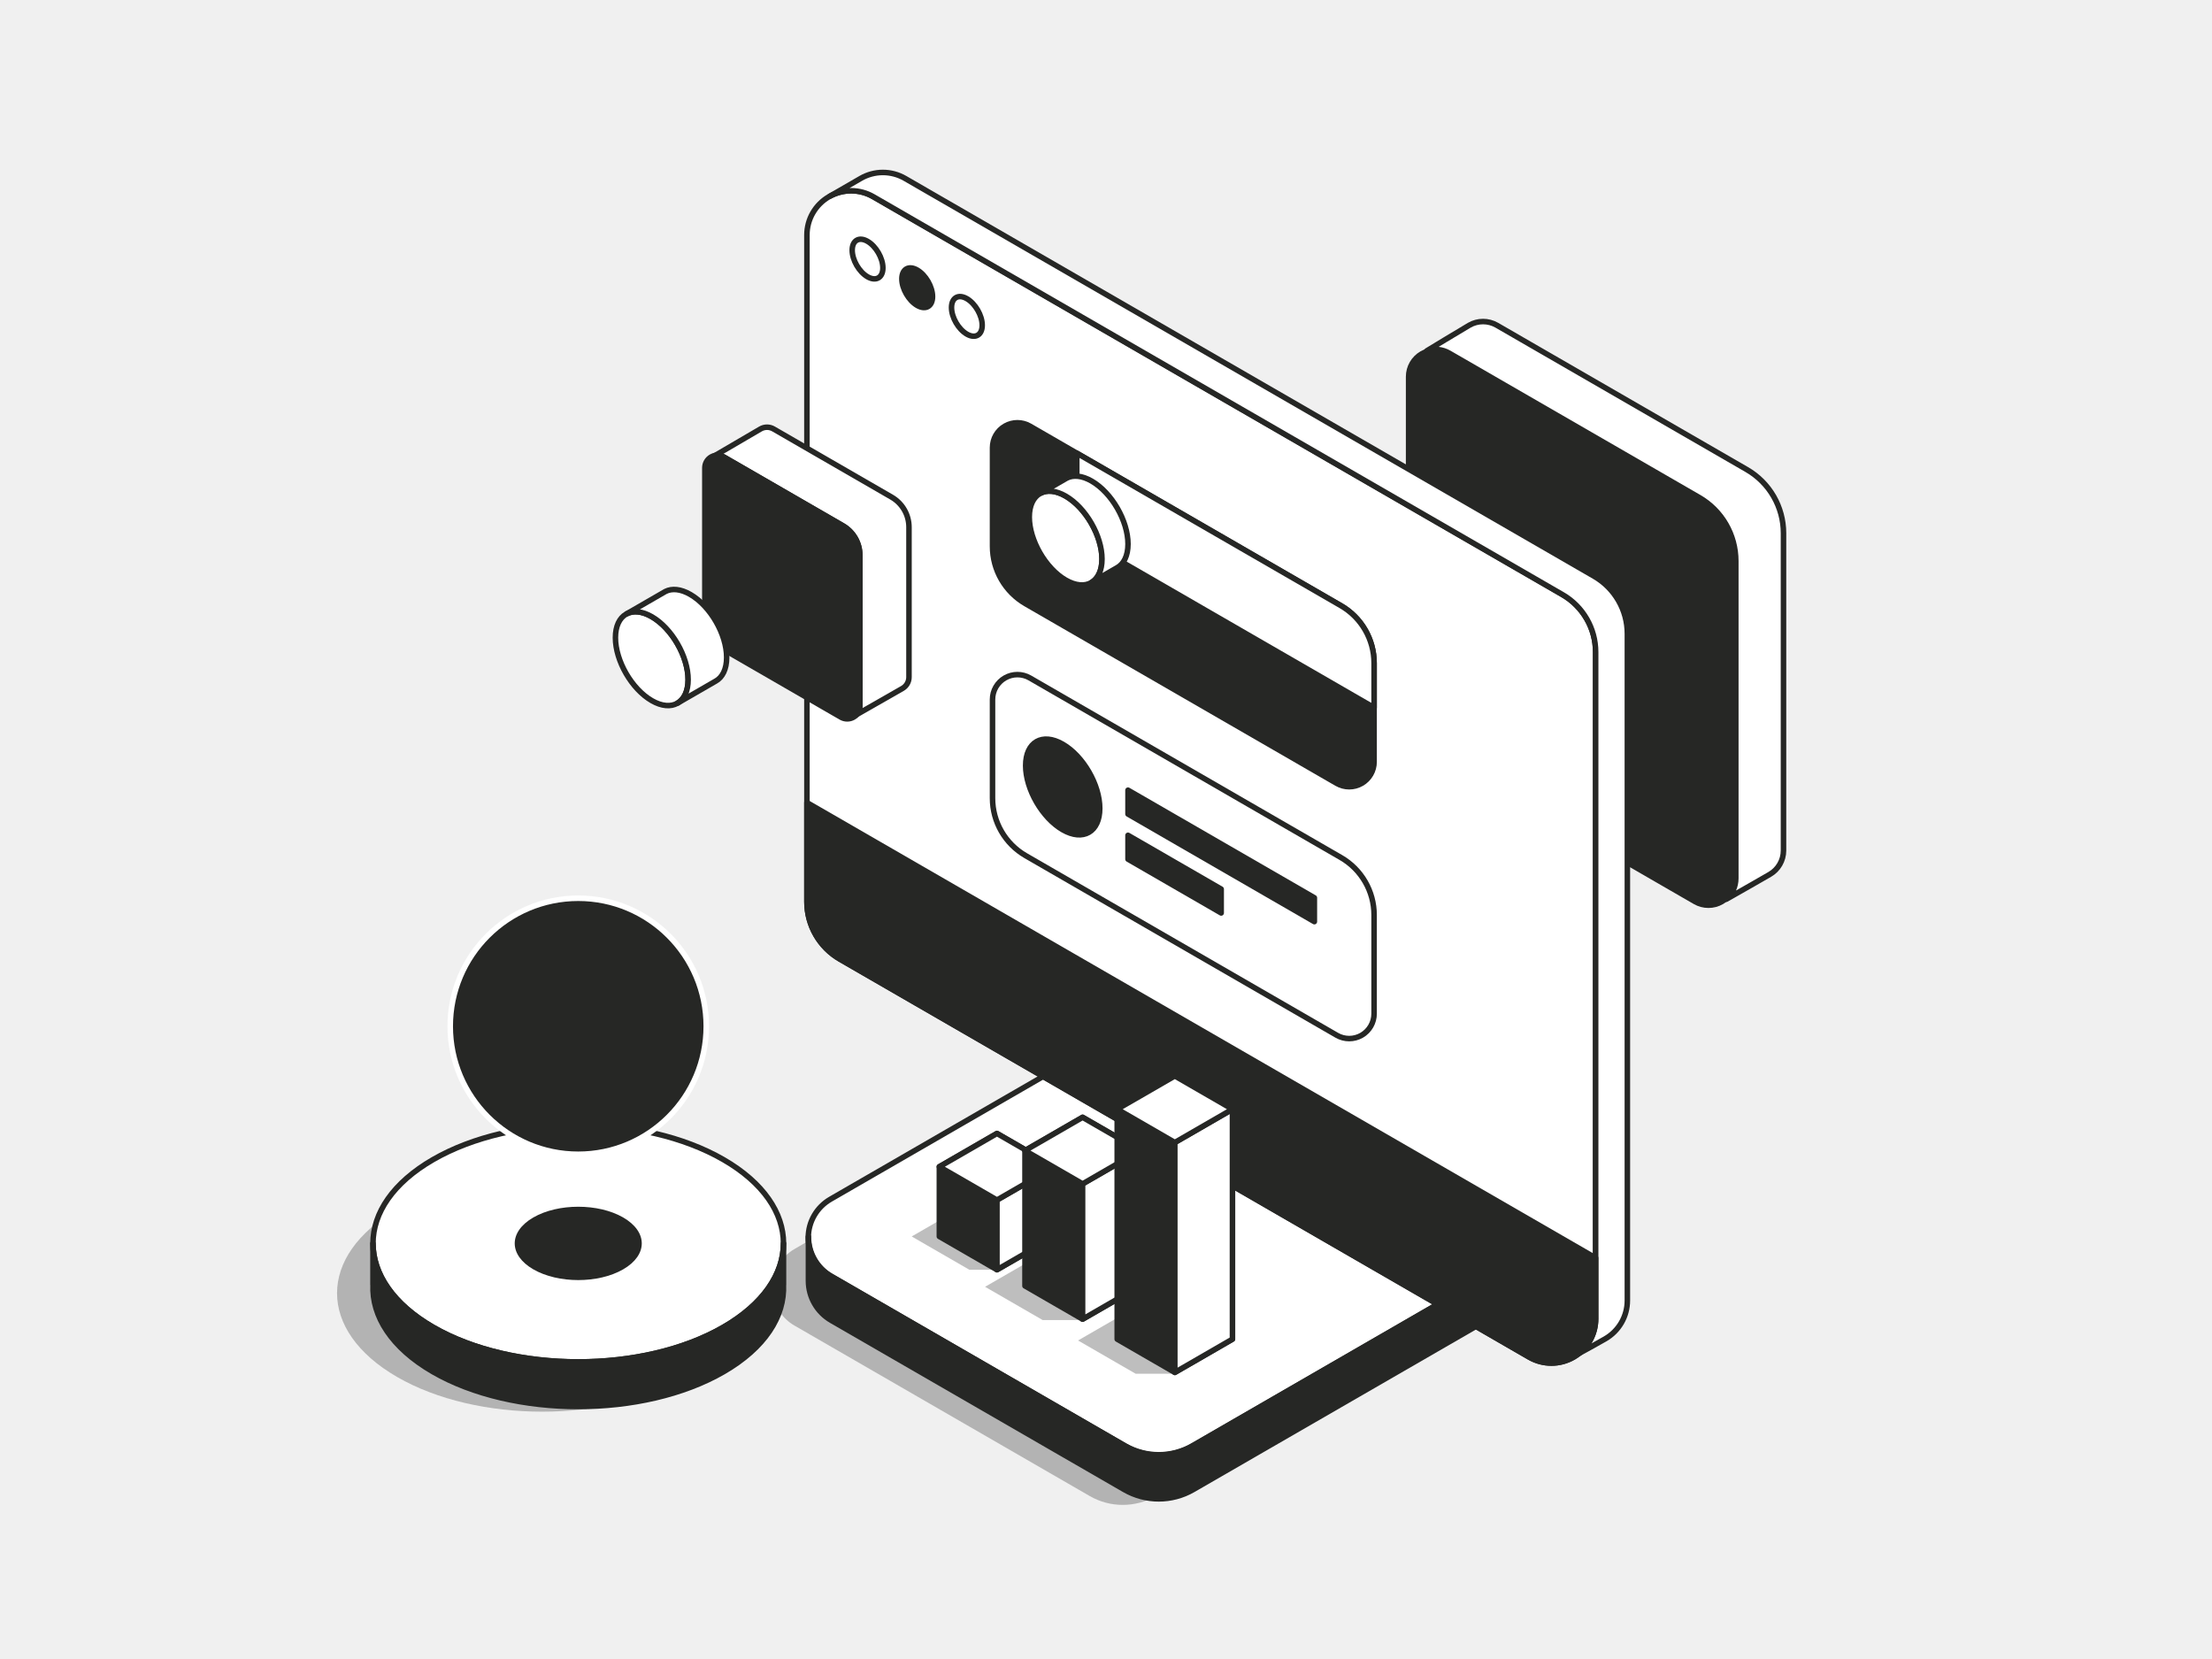 <svg width="800" height="600" viewBox="0 0 800 600" fill="none" xmlns="http://www.w3.org/2000/svg">
<rect x="0" y="0" width="800" height="600" fill="#808080" stroke="none"/>
<g clip-path="url(#clip0_2_227)">
<path fill-rule="evenodd" clip-rule="evenodd" d="M0 600H800V0H0V600Z" fill="#F0F0F0"/>
<path fill-rule="evenodd" clip-rule="evenodd" d="M433.028 381.414C425.63 377.143 416.498 377.152 409.072 381.439C383.167 396.395 321.589 431.948 287.353 451.714C282.403 454.572 279.342 459.848 279.324 465.553C279.306 471.259 282.333 476.528 287.265 479.376C333.894 506.297 359.355 520.997 394.123 541.07C401.521 545.342 410.653 545.332 418.079 541.045C443.984 526.089 505.562 490.537 539.798 470.77C544.748 467.912 547.809 462.637 547.827 456.931C547.845 451.225 544.818 445.956 539.885 443.108C493.257 416.187 467.796 401.487 433.028 381.414Z" fill="#262626" fill-opacity="0.3"/>
<path fill-rule="evenodd" clip-rule="evenodd" d="M143.628 437.382C172.605 420.652 219.656 420.652 248.633 437.382C277.61 454.112 277.61 481.277 248.633 498.007C219.656 514.736 172.605 514.736 143.628 498.007C114.651 481.277 114.651 454.112 143.628 437.382Z" fill="#262626" fill-opacity="0.3"/>
<path fill-rule="evenodd" clip-rule="evenodd" d="M446.028 363.414C438.63 359.143 429.498 359.152 422.072 363.439C396.167 378.395 334.589 413.948 300.353 433.714C295.403 436.572 292.342 441.848 292.324 447.553C292.306 453.259 295.333 458.528 300.265 461.376C346.894 488.297 372.355 502.997 407.123 523.07C414.521 527.342 423.653 527.332 431.079 523.045C456.984 508.089 518.562 472.537 552.798 452.77C557.748 449.912 560.809 444.637 560.827 438.931C560.845 433.225 557.818 427.956 552.885 425.108C506.257 398.187 480.796 383.487 446.028 363.414Z" fill="white"/>
<path fill-rule="evenodd" clip-rule="evenodd" d="M446.028 363.414C438.63 359.143 429.498 359.152 422.072 363.439C396.167 378.395 334.589 413.948 300.353 433.714C295.403 436.572 292.342 441.848 292.324 447.553C292.306 453.259 295.333 458.528 300.265 461.376C346.894 488.297 372.355 502.997 407.123 523.07C414.521 527.342 423.653 527.332 431.079 523.045C456.984 508.089 518.562 472.537 552.798 452.77C557.748 449.912 560.809 444.637 560.827 438.931C560.845 433.225 557.818 427.956 552.885 425.108C506.257 398.187 480.796 383.487 446.028 363.414Z" stroke="#262725" stroke-width="2" stroke-linecap="round" stroke-linejoin="round"/>
<path fill-rule="evenodd" clip-rule="evenodd" d="M350.568 435.15L329.727 447.183L350.568 459.216H360.568L371.409 447.183L350.568 435.15Z" fill="#262626" fill-opacity="0.3"/>
<path fill-rule="evenodd" clip-rule="evenodd" d="M377.104 453.358L356.263 465.39L377.104 477.423H392.104L402.945 465.39L377.104 453.358Z" fill="#262626" fill-opacity="0.3"/>
<path fill-rule="evenodd" clip-rule="evenodd" d="M410.727 472.77L389.886 484.803L410.727 496.835H425.727L436.568 484.803L410.727 472.77Z" fill="#262626" fill-opacity="0.3"/>
<path fill-rule="evenodd" clip-rule="evenodd" d="M560.248 438.914V439.191C560.149 444.996 557.014 450.336 551.974 453.246C504.998 480.368 466.563 502.558 431.491 522.807C423.81 527.241 414.347 527.241 406.667 522.807C371.595 502.558 347.631 488.723 300.655 461.601C295.535 458.645 292.38 453.181 292.38 447.269C292.38 447.269 292.38 457.304 292.38 463.216C292.38 469.129 295.535 474.592 300.655 477.549C347.631 504.67 371.595 518.506 406.667 538.754C414.347 543.189 423.81 543.189 431.491 538.754C466.563 518.506 504.998 496.315 551.974 469.194C557.094 466.238 560.248 460.774 560.248 454.862V438.914Z" fill="#262725"/>
<path fill-rule="evenodd" clip-rule="evenodd" d="M560.248 438.914V439.191C560.149 444.996 557.014 450.336 551.974 453.246C504.998 480.368 466.563 502.558 431.491 522.807C423.81 527.241 414.347 527.241 406.667 522.807C371.595 502.558 347.631 488.723 300.655 461.601C295.535 458.645 292.38 453.181 292.38 447.269C292.38 447.269 292.38 457.304 292.38 463.216C292.38 469.129 295.535 474.592 300.655 477.549C347.631 504.67 371.595 518.506 406.667 538.754C414.347 543.189 423.81 543.189 431.491 538.754C466.563 518.506 504.998 496.315 551.974 469.194C557.094 466.238 560.248 460.774 560.248 454.862V438.914Z" stroke="#262725" stroke-width="2" stroke-linecap="round" stroke-linejoin="round"/>
<path fill-rule="evenodd" clip-rule="evenodd" d="M516.078 126.846C518.723 126 521.639 126.288 524.099 127.708C559.301 148.032 581.002 160.561 614.485 179.892C622.71 184.641 627.776 193.417 627.776 202.914C627.776 263.566 627.776 253.742 627.776 317.688C627.776 320.606 626.502 323.341 624.345 325.214C629.577 322.27 637.839 317.515 640.043 316.243C643.128 314.462 645.028 311.171 645.028 307.609C645.028 243.663 645.028 253.487 645.028 192.835C645.028 183.338 639.961 174.562 631.736 169.813C598.253 150.482 576.553 137.953 541.351 117.629C538.266 115.848 534.466 115.848 531.382 117.629C528.297 119.41 516.078 126.846 516.078 126.846Z" fill="white"/>
<path fill-rule="evenodd" clip-rule="evenodd" d="M516.078 126.846C518.723 126 521.639 126.288 524.099 127.708C559.301 148.032 581.002 160.561 614.485 179.892C622.71 184.641 627.776 193.417 627.776 202.914C627.776 263.566 627.776 253.742 627.776 317.688C627.776 320.606 626.502 323.341 624.345 325.214C629.577 322.27 637.839 317.515 640.043 316.243C643.128 314.462 645.028 311.171 645.028 307.609C645.028 243.663 645.028 253.487 645.028 192.835C645.028 183.338 639.961 174.562 631.736 169.813C598.253 150.482 576.553 137.953 541.351 117.629C538.266 115.848 534.466 115.848 531.382 117.629C528.297 119.41 516.078 126.846 516.078 126.846Z" stroke="#262725" stroke-width="2" stroke-linecap="round" stroke-linejoin="round"/>
<path fill-rule="evenodd" clip-rule="evenodd" d="M627.472 202.531C627.472 193.396 622.599 184.955 614.688 180.388C592.514 167.586 547.073 141.35 523.833 127.933C520.866 126.22 517.211 126.22 514.244 127.933C511.278 129.645 509.45 132.811 509.45 136.236C509.45 165.084 509.45 223.993 509.45 251.499C509.45 260.634 514.324 269.075 522.235 273.642C544.409 286.444 589.849 312.68 613.09 326.097C616.056 327.81 619.711 327.81 622.678 326.097C625.645 324.385 627.472 321.219 627.472 317.794C627.472 288.946 627.472 230.037 627.472 202.531Z" fill="#262725"/>
<path fill-rule="evenodd" clip-rule="evenodd" d="M627.472 202.531C627.472 193.396 622.599 184.955 614.688 180.388C592.514 167.586 547.073 141.35 523.833 127.933C520.866 126.22 517.211 126.22 514.244 127.933C511.278 129.645 509.45 132.811 509.45 136.236C509.45 165.084 509.45 223.993 509.45 251.499C509.45 260.634 514.324 269.075 522.235 273.642C544.409 286.444 589.849 312.68 613.09 326.097C616.056 327.81 619.711 327.81 622.678 326.097C625.645 324.385 627.472 321.219 627.472 317.794C627.472 288.946 627.472 230.037 627.472 202.531Z" stroke="#262725" stroke-width="2" stroke-linecap="round" stroke-linejoin="round"/>
<path fill-rule="evenodd" clip-rule="evenodd" d="M156.628 419.382C185.605 402.652 232.656 402.652 261.633 419.382C290.61 436.112 290.61 463.277 261.633 480.007C232.656 496.736 185.605 496.736 156.628 480.007C127.651 463.277 127.651 436.112 156.628 419.382Z" fill="white"/>
<path fill-rule="evenodd" clip-rule="evenodd" d="M156.628 419.382C185.605 402.652 232.656 402.652 261.633 419.382C290.61 436.112 290.61 463.277 261.633 480.007C232.656 496.736 185.605 496.736 156.628 480.007C127.651 463.277 127.651 436.112 156.628 419.382Z" stroke="#262725" stroke-width="2" stroke-linecap="round" stroke-linejoin="round"/>
<path fill-rule="evenodd" clip-rule="evenodd" d="M283.365 464.648H283.337C283.875 476.012 276.64 487.475 261.633 496.14C232.656 512.869 185.605 512.869 156.628 496.14C141.621 487.475 134.386 476.012 134.923 464.648H134.895V449.694C134.895 460.668 142.14 471.642 156.628 480.007C185.605 496.736 232.656 496.736 261.633 480.007C276.121 471.642 283.365 460.668 283.365 449.694V464.648Z" fill="#262725"/>
<path fill-rule="evenodd" clip-rule="evenodd" d="M283.365 464.648H283.337C283.875 476.012 276.64 487.475 261.633 496.14C232.656 512.869 185.605 512.869 156.628 496.14C141.621 487.475 134.386 476.012 134.923 464.648H134.895V449.694C134.895 460.668 142.14 471.642 156.628 480.007C185.605 496.736 232.656 496.736 261.633 480.007C276.121 471.642 283.365 460.668 283.365 449.694V464.648Z" stroke="#262725" stroke-width="2" stroke-linecap="round" stroke-linejoin="round"/>
<path fill-rule="evenodd" clip-rule="evenodd" d="M192.882 440.313C201.85 435.136 216.411 435.136 225.379 440.313C234.347 445.491 234.347 453.898 225.379 459.075C216.411 464.253 201.85 464.253 192.882 459.075C183.914 453.898 183.914 445.491 192.882 440.313Z" fill="#262725"/>
<path fill-rule="evenodd" clip-rule="evenodd" d="M209.13 324.864C234.684 324.864 255.43 345.61 255.43 371.163C255.43 396.716 234.684 417.462 209.13 417.462C183.577 417.462 162.831 396.716 162.831 371.163C162.831 345.61 183.577 324.864 209.13 324.864Z" fill="#262725"/>
<path fill-rule="evenodd" clip-rule="evenodd" d="M209.13 324.864C234.684 324.864 255.43 345.61 255.43 371.163C255.43 396.716 234.684 417.462 209.13 417.462C183.577 417.462 162.831 396.716 162.831 371.163C162.831 345.61 183.577 324.864 209.13 324.864Z" stroke="white" stroke-width="2" stroke-linecap="round" stroke-linejoin="round"/>
<path fill-rule="evenodd" clip-rule="evenodd" d="M577.087 235.832C577.087 227.258 572.513 219.334 565.087 215.047C521.947 190.14 374.199 104.838 315.831 71.139C310.88 68.281 304.781 68.281 299.831 71.139C294.88 73.997 291.831 79.279 291.831 84.996V326.136C291.831 334.71 296.405 342.633 303.831 346.92C346.971 371.827 494.718 457.129 553.087 490.829C558.037 493.687 564.136 493.687 569.087 490.829C574.037 487.97 577.087 482.688 577.087 476.972V235.832Z" fill="white"/>
<path fill-rule="evenodd" clip-rule="evenodd" d="M577.087 235.832C577.087 227.258 572.513 219.334 565.087 215.047C521.947 190.14 374.199 104.838 315.831 71.139C310.88 68.281 304.781 68.281 299.831 71.139C294.88 73.997 291.831 79.279 291.831 84.996V326.136C291.831 334.71 296.405 342.633 303.831 346.92C346.971 371.827 494.718 457.129 553.087 490.829C558.037 493.687 564.136 493.687 569.087 490.829C574.037 487.97 577.087 482.688 577.087 476.972V235.832Z" stroke="#262725" stroke-width="2" stroke-linecap="round" stroke-linejoin="round"/>
<path fill-rule="evenodd" clip-rule="evenodd" d="M300.173 70.948C305.06 68.283 310.994 68.347 315.831 71.139C374.199 104.838 521.947 190.14 565.087 215.047C572.513 219.334 577.087 227.258 577.087 235.832V476.972C577.087 481.901 574.819 486.508 571.021 489.515C574.08 487.844 577.941 485.716 580.557 484.206C585.508 481.348 588.557 476.066 588.557 470.35V229.21C588.557 220.635 583.983 212.712 576.557 208.425C533.417 183.518 385.67 98.216 327.301 64.517C322.351 61.659 316.251 61.659 311.301 64.517C306.351 67.375 300.173 70.947 300.173 70.947V70.948Z" fill="white"/>
<path fill-rule="evenodd" clip-rule="evenodd" d="M315.831 71.139C374.199 104.838 521.947 190.14 565.087 215.047C572.513 219.334 577.087 227.258 577.087 235.832V476.972C577.087 481.901 574.819 486.508 571.021 489.515C574.08 487.844 577.941 485.716 580.557 484.206C585.508 481.348 588.557 476.066 588.557 470.35V229.21C588.557 220.635 583.983 212.712 576.557 208.425C533.417 183.518 385.67 98.216 327.301 64.517C322.351 61.659 316.251 61.659 311.301 64.517C306.351 67.375 300.173 70.947 300.173 70.947C305.06 68.283 310.994 68.347 315.831 71.139Z" stroke="#262725" stroke-width="2" stroke-linecap="round" stroke-linejoin="round"/>
<path fill-rule="evenodd" clip-rule="evenodd" d="M577.087 454.957L291.831 290.264V326.136C291.831 334.71 296.405 342.633 303.831 346.92C346.971 371.827 494.718 457.129 553.087 490.829C558.037 493.687 564.136 493.687 569.087 490.829C574.037 487.97 577.087 482.688 577.087 476.972V454.957Z" fill="#262725"/>
<path fill-rule="evenodd" clip-rule="evenodd" d="M577.087 454.957L291.831 290.264V326.136C291.831 334.71 296.405 342.633 303.831 346.92C346.971 371.827 494.718 457.129 553.087 490.829C558.037 493.687 564.136 493.687 569.087 490.829C574.037 487.97 577.087 482.688 577.087 476.972V454.957Z" stroke="#262725" stroke-width="2" stroke-linecap="round" stroke-linejoin="round"/>
<path fill-rule="evenodd" clip-rule="evenodd" d="M258.191 164.993C259.441 164.593 260.819 164.729 261.981 165.4C278.613 175.003 288.866 180.923 304.687 190.056C308.573 192.3 310.967 196.446 310.967 200.934C310.967 229.591 310.967 224.949 310.967 255.162C310.967 256.541 310.364 257.833 309.345 258.718C311.817 257.327 325.349 249.578 326.39 248.977C327.848 248.135 328.745 246.58 328.745 244.898V190.669C328.745 186.182 326.352 182.035 322.465 179.792C306.645 170.658 296.392 164.738 279.76 155.136C278.303 154.294 276.507 154.294 275.05 155.136C273.593 155.977 258.191 164.993 258.191 164.993Z" fill="white"/>
<path fill-rule="evenodd" clip-rule="evenodd" d="M258.191 164.993C259.441 164.593 260.819 164.729 261.981 165.4C278.613 175.003 288.866 180.923 304.687 190.056C308.573 192.3 310.967 196.446 310.967 200.934C310.967 229.591 310.967 224.949 310.967 255.162C310.967 256.541 310.364 257.833 309.345 258.718C311.817 257.327 325.349 249.578 326.39 248.977C327.848 248.135 328.745 246.58 328.745 244.898V190.669C328.745 186.182 326.352 182.035 322.465 179.792C306.645 170.658 296.392 164.738 279.76 155.136C278.303 154.294 276.507 154.294 275.05 155.136C273.593 155.977 258.191 164.993 258.191 164.993Z" stroke="#262725" stroke-width="2" stroke-linecap="round" stroke-linejoin="round"/>
<path fill-rule="evenodd" clip-rule="evenodd" d="M310.967 200.693C310.967 196.355 308.652 192.346 304.895 190.177C294.364 184.097 272.784 171.637 261.747 165.265C260.338 164.452 258.602 164.452 257.193 165.265C255.784 166.078 254.916 167.582 254.916 169.209C254.916 182.909 254.916 210.886 254.916 223.949C254.916 228.287 257.231 232.296 260.988 234.465C271.518 240.545 293.099 253.004 304.136 259.377C305.545 260.19 307.281 260.19 308.69 259.377C310.099 258.563 310.967 257.06 310.967 255.433C310.967 241.733 310.967 213.756 310.967 200.693Z" fill="#262725"/>
<path fill-rule="evenodd" clip-rule="evenodd" d="M310.967 200.693C310.967 196.355 308.652 192.346 304.895 190.177C294.364 184.097 272.784 171.637 261.747 165.265C260.338 164.452 258.602 164.452 257.193 165.265C255.784 166.078 254.916 167.582 254.916 169.209C254.916 182.909 254.916 210.886 254.916 223.949C254.916 228.287 257.231 232.296 260.988 234.465C271.518 240.545 293.099 253.004 304.136 259.377C305.545 260.19 307.281 260.19 308.69 259.377C310.099 258.563 310.967 257.06 310.967 255.433C310.967 241.733 310.967 213.756 310.967 200.693Z" stroke="#262725" stroke-width="2" stroke-linecap="round" stroke-linejoin="round"/>
<path fill-rule="evenodd" clip-rule="evenodd" d="M313.76 87.283C316.824 89.052 319.312 93.361 319.312 96.899C319.312 100.437 316.824 101.874 313.76 100.105C310.696 98.335 308.208 94.027 308.208 90.488C308.208 86.95 310.696 85.514 313.76 87.283Z" fill="white"/>
<path fill-rule="evenodd" clip-rule="evenodd" d="M313.76 87.283C316.824 89.052 319.312 93.361 319.312 96.899C319.312 100.437 316.824 101.874 313.76 100.105C310.696 98.335 308.208 94.027 308.208 90.488C308.208 86.95 310.696 85.514 313.76 87.283Z" stroke="#262725" stroke-width="2" stroke-linecap="round" stroke-linejoin="round"/>
<path fill-rule="evenodd" clip-rule="evenodd" d="M331.719 97.652C334.784 99.421 337.271 103.73 337.271 107.268C337.271 110.806 334.784 112.242 331.719 110.473C328.655 108.704 326.168 104.395 326.168 100.857C326.168 97.319 328.655 95.883 331.719 97.652Z" fill="#262725"/>
<path fill-rule="evenodd" clip-rule="evenodd" d="M331.719 97.652C334.784 99.421 337.271 103.73 337.271 107.268C337.271 110.806 334.784 112.242 331.719 110.473C328.655 108.704 326.168 104.395 326.168 100.857C326.168 97.319 328.655 95.883 331.719 97.652Z" stroke="#262725" stroke-width="2" stroke-linecap="round" stroke-linejoin="round"/>
<path fill-rule="evenodd" clip-rule="evenodd" d="M349.679 108.02C352.743 109.79 355.231 114.098 355.231 117.637C355.231 121.175 352.743 122.611 349.679 120.842C346.614 119.073 344.127 114.764 344.127 111.226C344.127 107.688 346.614 106.251 349.679 108.02Z" fill="white"/>
<path fill-rule="evenodd" clip-rule="evenodd" d="M349.679 108.02C352.743 109.79 355.231 114.098 355.231 117.637C355.231 121.175 352.743 122.611 349.679 120.842C346.614 119.073 344.127 114.764 344.127 111.226C344.127 107.688 346.614 106.251 349.679 108.02Z" stroke="#262725" stroke-width="2" stroke-linecap="round" stroke-linejoin="round"/>
<path fill-rule="evenodd" clip-rule="evenodd" d="M496.96 330.925C496.96 322.351 492.385 314.428 484.96 310.14C459.326 295.341 399.373 260.727 372.458 245.187C369.673 243.58 366.242 243.58 363.458 245.187C360.673 246.795 358.958 249.766 358.958 252.982C358.958 263.847 358.958 278.213 358.958 288.677C358.958 297.252 363.532 305.175 370.958 309.462C396.591 324.262 456.544 358.875 483.46 374.415C486.244 376.023 489.675 376.023 492.46 374.415C495.244 372.807 496.96 369.836 496.96 366.621C496.96 355.756 496.96 341.39 496.96 330.925Z" fill="white"/>
<path fill-rule="evenodd" clip-rule="evenodd" d="M496.96 330.925C496.96 322.351 492.385 314.428 484.96 310.14C459.326 295.341 399.373 260.727 372.458 245.187C369.673 243.58 366.242 243.58 363.458 245.187C360.673 246.795 358.958 249.766 358.958 252.982C358.958 263.847 358.958 278.213 358.958 288.677C358.958 297.252 363.532 305.175 370.958 309.462C396.591 324.262 456.544 358.875 483.46 374.415C486.244 376.023 489.675 376.023 492.46 374.415C495.244 372.807 496.96 369.836 496.96 366.621C496.96 355.756 496.96 341.39 496.96 330.925Z" stroke="#262725" stroke-width="2" stroke-linecap="round" stroke-linejoin="round"/>
<path fill-rule="evenodd" clip-rule="evenodd" d="M496.96 239.834C496.96 231.26 492.385 223.337 484.96 219.049C459.326 204.25 399.373 169.636 372.458 154.096C369.673 152.489 366.242 152.489 363.458 154.096C360.673 155.704 358.958 158.675 358.958 161.891C358.958 172.756 358.958 187.122 358.958 197.586C358.958 206.161 363.532 214.084 370.958 218.371C396.591 233.171 456.544 267.784 483.46 283.324C486.244 284.932 489.675 284.932 492.46 283.324C495.244 281.716 496.96 278.745 496.96 275.53C496.96 264.664 496.96 250.299 496.96 239.834Z" fill="#262725"/>
<path fill-rule="evenodd" clip-rule="evenodd" d="M496.96 239.834C496.96 231.26 492.385 223.337 484.96 219.049C459.326 204.25 399.373 169.636 372.458 154.096C369.673 152.489 366.242 152.489 363.458 154.096C360.673 155.704 358.958 158.675 358.958 161.891C358.958 172.756 358.958 187.122 358.958 197.586C358.958 206.161 363.532 214.084 370.958 218.371C396.591 233.171 456.544 267.784 483.46 283.324C486.244 284.932 489.675 284.932 492.46 283.324C495.244 281.716 496.96 278.745 496.96 275.53C496.96 264.664 496.96 250.299 496.96 239.834Z" stroke="#262725" stroke-width="2" stroke-linecap="round" stroke-linejoin="round"/>
<path fill-rule="evenodd" clip-rule="evenodd" d="M389.432 163.896V179.992C389.432 188.566 394.006 196.489 401.432 200.777L496.96 255.93V239.834C496.96 231.26 492.385 223.337 484.96 219.049L389.432 163.896Z" fill="white"/>
<path fill-rule="evenodd" clip-rule="evenodd" d="M389.432 163.896V179.992C389.432 188.566 394.006 196.489 401.432 200.777L496.96 255.93V239.834C496.96 231.26 492.385 223.337 484.96 219.049L389.432 163.896Z" stroke="#262725" stroke-width="2" stroke-linecap="round" stroke-linejoin="round"/>
<path fill-rule="evenodd" clip-rule="evenodd" d="M384.342 269.141C391.74 273.412 397.746 283.815 397.746 292.358C397.746 300.901 391.74 304.368 384.342 300.097C376.944 295.826 370.937 285.423 370.937 276.88C370.937 268.337 376.944 264.87 384.342 269.141Z" fill="#262725"/>
<path fill-rule="evenodd" clip-rule="evenodd" d="M384.342 269.141C391.74 273.412 397.746 283.815 397.746 292.358C397.746 300.901 391.74 304.368 384.342 300.097C376.944 295.826 370.937 285.423 370.937 276.88C370.937 268.337 376.944 264.87 384.342 269.141Z" stroke="#262725" stroke-width="2" stroke-linecap="round" stroke-linejoin="round"/>
<path fill-rule="evenodd" clip-rule="evenodd" d="M475.359 324.69L407.956 285.775V294.41L475.359 333.325V324.69Z" fill="#262725"/>
<path fill-rule="evenodd" clip-rule="evenodd" d="M475.359 324.69L407.956 285.775V294.41L475.359 333.325V324.69Z" stroke="#262725" stroke-width="2" stroke-linecap="round" stroke-linejoin="round"/>
<path fill-rule="evenodd" clip-rule="evenodd" d="M441.658 321.553L407.956 302.096V310.731L441.658 330.188V321.553Z" fill="#262725"/>
<path fill-rule="evenodd" clip-rule="evenodd" d="M441.658 321.553L407.956 302.096V310.731L441.658 330.188V321.553Z" stroke="#262725" stroke-width="2" stroke-linecap="round" stroke-linejoin="round"/>
<path fill-rule="evenodd" clip-rule="evenodd" d="M360.568 409.938L339.727 421.97V447.183L360.568 459.216L381.409 447.183V421.97L360.568 409.938Z" fill="#262725"/>
<path fill-rule="evenodd" clip-rule="evenodd" d="M360.568 409.938L339.727 421.97V447.183L360.568 459.216L381.409 447.183V421.97L360.568 409.938Z" stroke="#262725" stroke-width="2" stroke-linecap="round" stroke-linejoin="round"/>
<path fill-rule="evenodd" clip-rule="evenodd" d="M381.409 421.97L360.568 434.003V459.216L381.409 447.183V421.97Z" fill="white"/>
<path fill-rule="evenodd" clip-rule="evenodd" d="M381.409 421.97L360.568 434.003V459.216L381.409 447.183V421.97Z" stroke="#262725" stroke-width="2" stroke-linecap="round" stroke-linejoin="round"/>
<path fill-rule="evenodd" clip-rule="evenodd" d="M360.568 409.938L339.727 421.97L360.568 434.003L381.409 421.97L360.568 409.938Z" fill="white"/>
<path fill-rule="evenodd" clip-rule="evenodd" d="M360.568 409.938L339.727 421.97L360.568 434.003L381.409 421.97L360.568 409.938Z" stroke="#262725" stroke-width="2" stroke-linecap="round" stroke-linejoin="round"/>
<path fill-rule="evenodd" clip-rule="evenodd" d="M391.536 404.091L370.695 416.123V465.063L391.536 477.095L412.377 465.063V416.123L391.536 404.091Z" fill="#262725"/>
<path fill-rule="evenodd" clip-rule="evenodd" d="M391.536 404.091L370.695 416.123V465.063L391.536 477.095L412.377 465.063V416.123L391.536 404.091Z" stroke="#262725" stroke-width="2" stroke-linecap="round" stroke-linejoin="round"/>
<path fill-rule="evenodd" clip-rule="evenodd" d="M412.377 416.123L391.536 428.156V477.095L412.377 465.063V416.123Z" fill="white"/>
<path fill-rule="evenodd" clip-rule="evenodd" d="M412.377 416.123L391.536 428.156V477.095L412.377 465.063V416.123Z" stroke="#262725" stroke-width="2" stroke-linecap="round" stroke-linejoin="round"/>
<path fill-rule="evenodd" clip-rule="evenodd" d="M391.536 404.091L370.695 416.123L391.536 428.156L412.377 416.123L391.536 404.091Z" fill="white"/>
<path fill-rule="evenodd" clip-rule="evenodd" d="M391.536 404.091L370.695 416.123L391.536 428.156L412.377 416.123L391.536 404.091Z" stroke="#262725" stroke-width="2" stroke-linecap="round" stroke-linejoin="round"/>
<path fill-rule="evenodd" clip-rule="evenodd" d="M424.893 389.126L404.052 401.159V484.321L424.893 496.354L445.734 484.321V401.159L424.893 389.126Z" fill="#262725"/>
<path fill-rule="evenodd" clip-rule="evenodd" d="M424.893 389.126L404.052 401.159V484.321L424.893 496.354L445.734 484.321V401.159L424.893 389.126Z" stroke="#262725" stroke-width="2" stroke-linecap="round" stroke-linejoin="round"/>
<path fill-rule="evenodd" clip-rule="evenodd" d="M445.734 401.159L424.893 413.191V496.354L445.734 484.321V401.159Z" fill="white"/>
<path fill-rule="evenodd" clip-rule="evenodd" d="M445.734 401.159L424.893 413.191V496.354L445.734 484.321V401.159Z" stroke="#262725" stroke-width="2" stroke-linecap="round" stroke-linejoin="round"/>
<path fill-rule="evenodd" clip-rule="evenodd" d="M424.893 389.126L404.052 401.159L424.893 413.191L445.734 401.159L424.893 389.126Z" fill="white"/>
<path fill-rule="evenodd" clip-rule="evenodd" d="M424.893 389.126L404.052 401.159L424.893 413.191L445.734 401.159L424.893 389.126Z" stroke="#262725" stroke-width="2" stroke-linecap="round" stroke-linejoin="round"/>
<path fill-rule="evenodd" clip-rule="evenodd" d="M385.407 179.416C392.663 183.605 398.553 193.808 398.553 202.186C398.553 210.564 392.663 213.965 385.407 209.776C378.152 205.587 372.261 195.384 372.261 187.006C372.261 178.628 378.152 175.227 385.407 179.416Z" fill="white"/>
<path fill-rule="evenodd" clip-rule="evenodd" d="M385.407 179.416C392.663 183.605 398.553 193.808 398.553 202.186C398.553 210.564 392.663 213.965 385.407 209.776C378.152 205.587 372.261 195.384 372.261 187.006C372.261 178.628 378.152 175.227 385.407 179.416Z" stroke="#262725" stroke-width="2" stroke-linecap="round" stroke-linejoin="round"/>
<path fill-rule="evenodd" clip-rule="evenodd" d="M376.38 178.353L385.232 173.244C385.419 173.123 385.612 173.011 385.81 172.911L385.811 172.91C388.163 171.715 391.33 171.978 394.81 173.987C402.066 178.176 407.956 188.379 407.956 196.757C407.956 201.011 406.438 203.981 403.993 205.327L394.716 210.685C397.086 209.308 398.553 206.367 398.553 202.186C398.553 193.808 392.663 183.605 385.407 179.416C381.914 177.399 378.736 177.142 376.38 178.353Z" fill="white"/>
<path fill-rule="evenodd" clip-rule="evenodd" d="M376.38 178.353L385.232 173.244C385.419 173.123 385.612 173.011 385.81 172.911C388.163 171.715 391.33 171.978 394.81 173.987C402.066 178.176 407.956 188.379 407.956 196.757C407.956 201.011 406.438 203.981 403.993 205.327L394.716 210.685C397.086 209.308 398.553 206.367 398.553 202.186C398.553 193.808 392.663 183.605 385.407 179.416C381.914 177.399 378.736 177.142 376.38 178.353Z" stroke="#262725" stroke-width="2" stroke-linecap="round" stroke-linejoin="round"/>
<path fill-rule="evenodd" clip-rule="evenodd" d="M235.727 223.036C242.983 227.225 248.873 237.427 248.873 245.805C248.873 254.183 242.983 257.584 235.727 253.395C228.472 249.206 222.581 239.004 222.581 230.626C222.581 222.248 228.472 218.847 235.727 223.036Z" fill="white"/>
<path fill-rule="evenodd" clip-rule="evenodd" d="M235.727 223.036C242.983 227.225 248.873 237.427 248.873 245.805C248.873 254.183 242.983 257.584 235.727 253.395C228.472 249.206 222.581 239.004 222.581 230.626C222.581 222.248 228.472 218.847 235.727 223.036Z" stroke="#262725" stroke-width="2" stroke-linecap="round" stroke-linejoin="round"/>
<path fill-rule="evenodd" clip-rule="evenodd" d="M226.701 221.972L240.082 214.248C240.269 214.127 240.462 214.015 240.66 213.914H240.661C243.014 212.719 246.18 212.982 249.66 214.991C256.916 219.18 262.806 229.383 262.806 237.761C262.806 242.015 261.288 244.985 258.844 246.331L245.036 254.304C247.406 252.927 248.873 249.986 248.873 245.805C248.873 237.427 242.983 227.225 235.727 223.036C232.234 221.019 229.057 220.761 226.701 221.972Z" fill="white"/>
<path fill-rule="evenodd" clip-rule="evenodd" d="M226.701 221.972L240.082 214.248C240.269 214.127 240.462 214.015 240.66 213.914C243.014 212.719 246.18 212.982 249.66 214.991C256.916 219.18 262.806 229.383 262.806 237.761C262.806 242.015 261.288 244.985 258.844 246.331L245.036 254.304C247.406 252.927 248.873 249.986 248.873 245.805C248.873 237.427 242.983 227.225 235.727 223.036C232.234 221.019 229.057 220.761 226.701 221.972Z" stroke="#262725" stroke-width="2" stroke-linecap="round" stroke-linejoin="round"/>
</g>
<defs>
<clipPath id="clip0_2_227">
<rect width="800" height="600" fill="white"/>
</clipPath>
</defs>
</svg>
